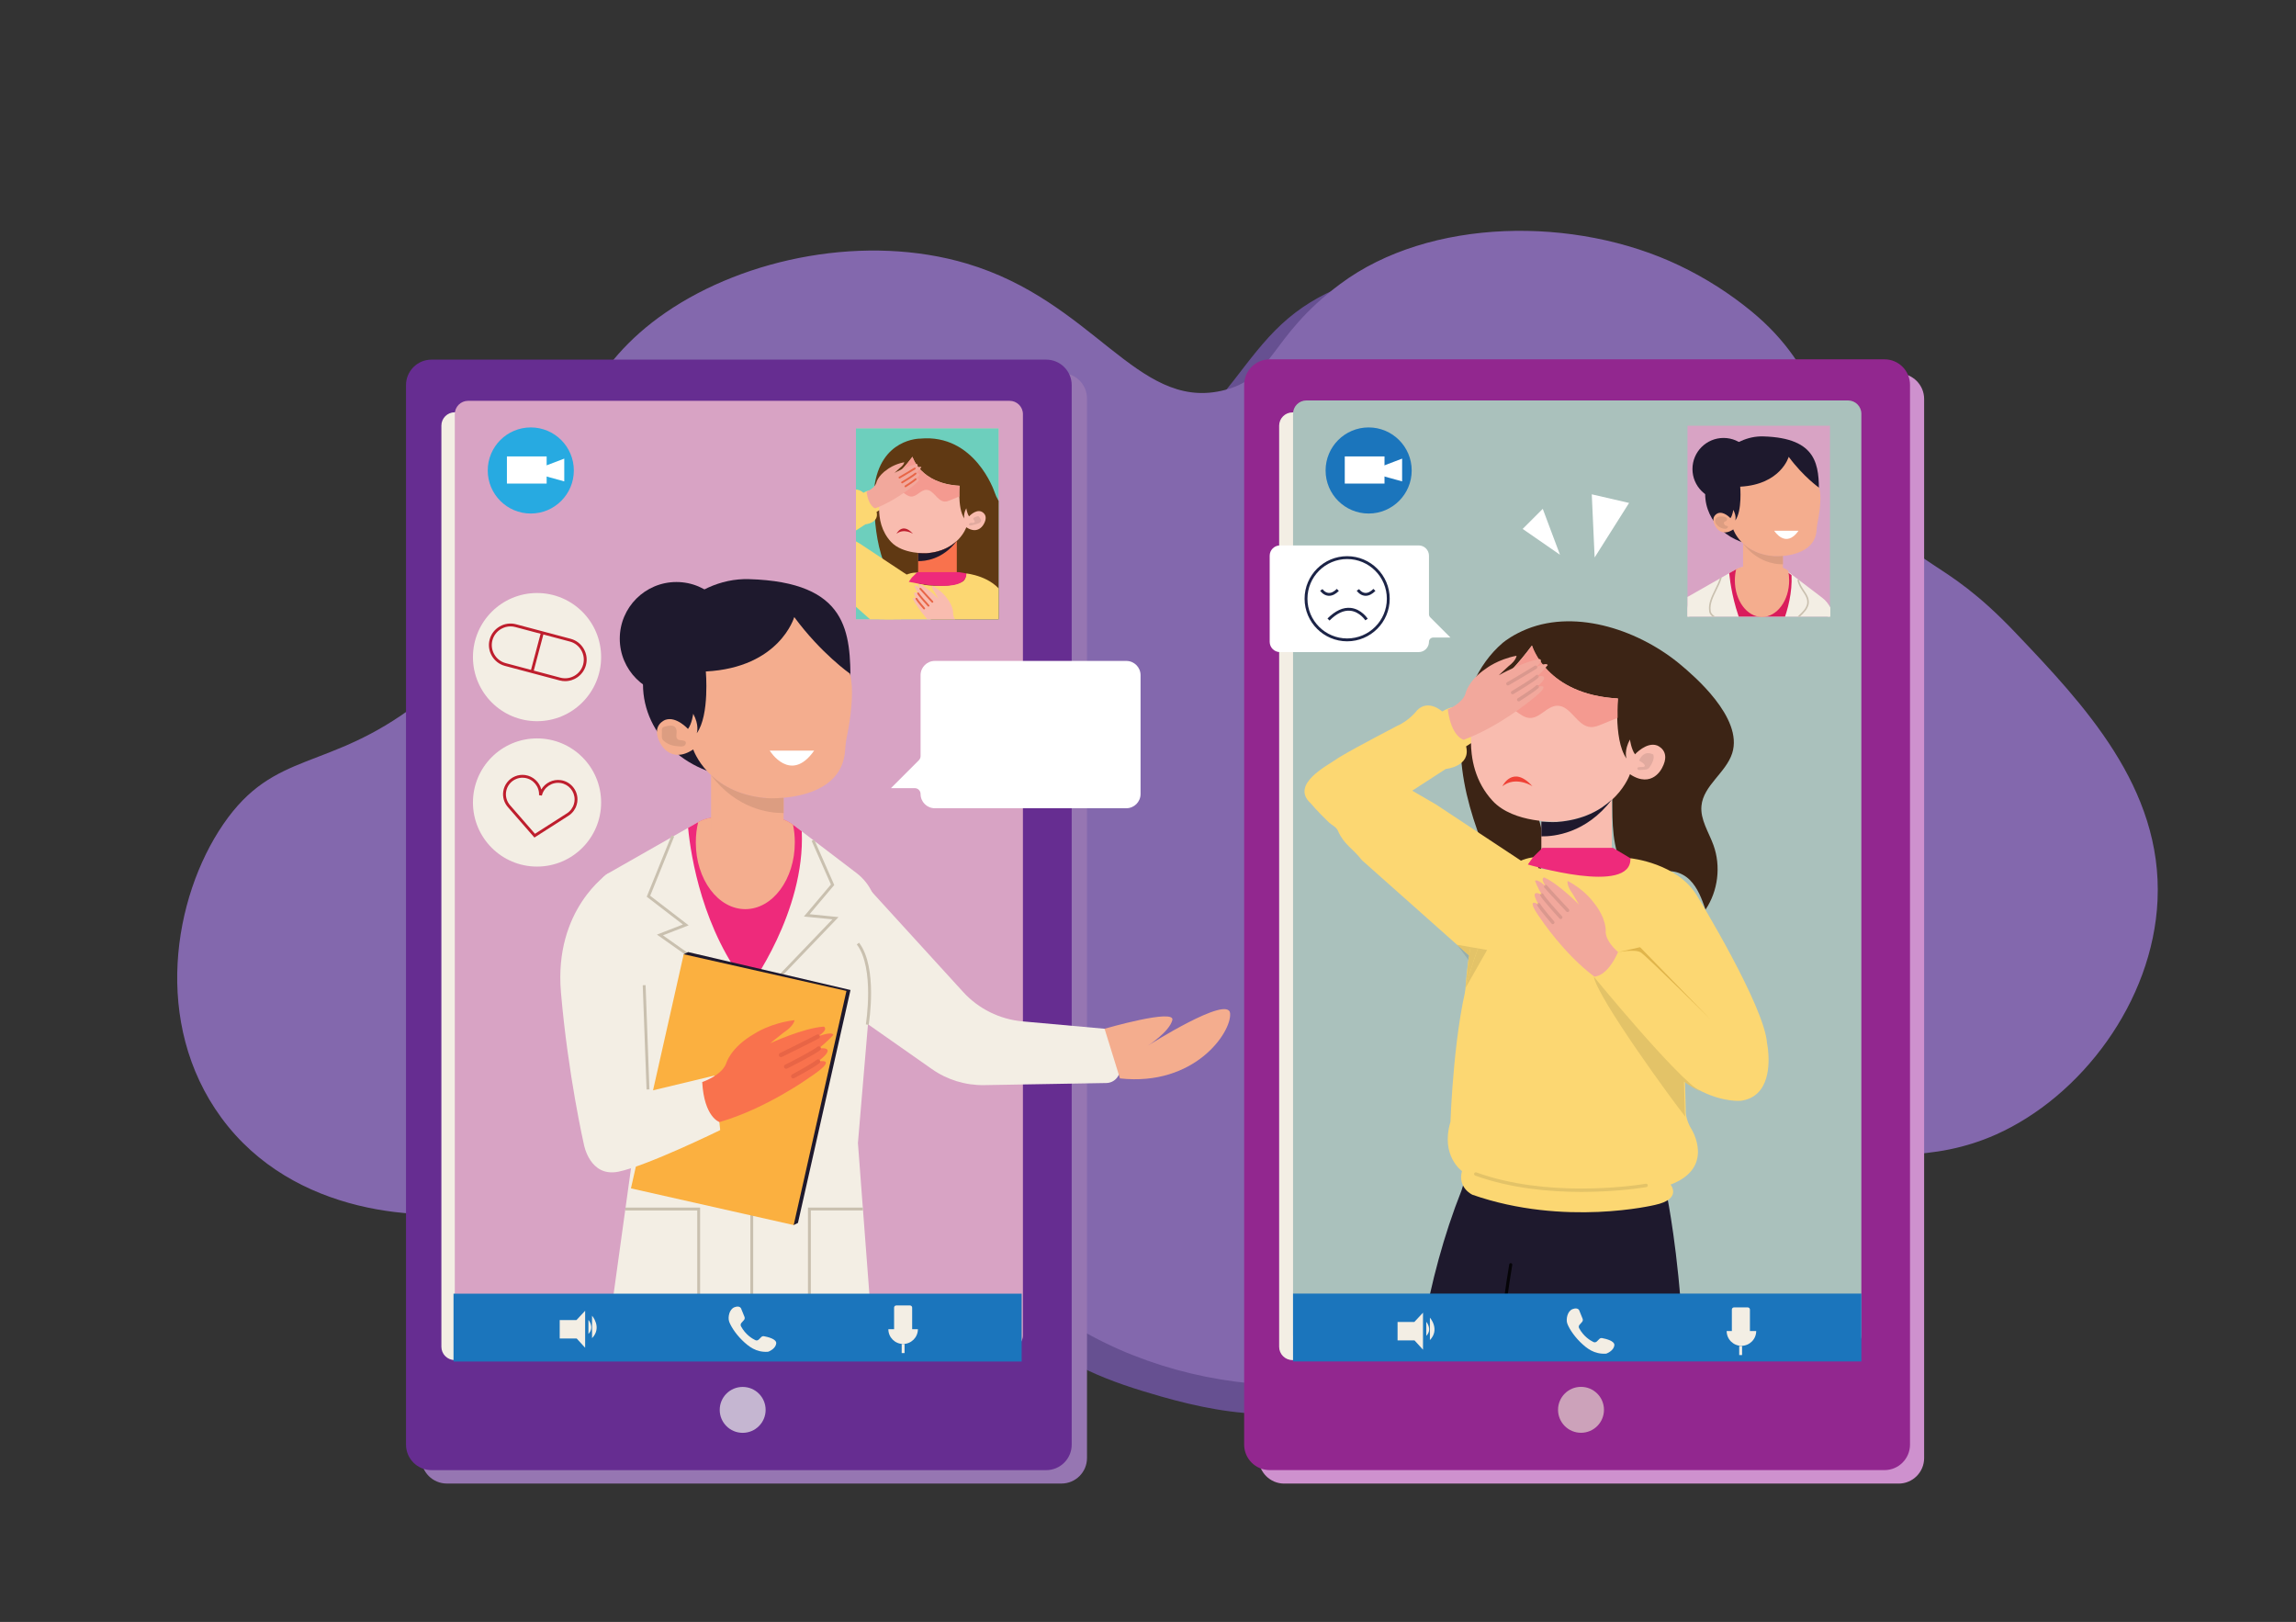 <?xml version="1.0" encoding="UTF-8" standalone="no"?>
<svg
   xmlns:dc="http://purl.org/dc/elements/1.1/"
   xmlns:cc="http://creativecommons.org/ns#"
   xmlns:rdf="http://www.w3.org/1999/02/22-rdf-syntax-ns#"
   xmlns:svg="http://www.w3.org/2000/svg"
   xmlns="http://www.w3.org/2000/svg"
   viewBox="0 0 3178.667 2245.333"
   height="2245.333"
   width="3178.667"
   xml:space="preserve"
   id="svg2"
   version="1.1"><rect x="0" y="0" width="3178.667" height="2245.333" fill="#333333" stroke="none"/><defs
     id="defs6"><clipPath
       id="clipPath146"
       clipPathUnits="userSpaceOnUse"><path
         id="path144"
         d="M 17526.2,10441 H 19008 v 1983.05 h -1481.8 z" /></clipPath><clipPath
       id="clipPath308"
       clipPathUnits="userSpaceOnUse"><path
         id="path306"
         d="m 8125.49,8401.02 c -139.8,0 -474.32,41.93 -740.64,393.05 118.32,-110.71 303.93,-218.89 587.95,-239.51 0,0 15.73,-0.92 42.75,-0.92 29.47,0 72.36,1.09 122.95,5.62 v -158.12 c -4.12,-0.08 -8.47,-0.12 -13.01,-0.12" /></clipPath><clipPath
       id="clipPath348"
       clipPathUnits="userSpaceOnUse"><path
         id="path346"
         d="m 8889.81,10412.7 h 1481.89 v 1983.05 H 8889.81 Z" /></clipPath></defs><g
     transform="matrix(1.333,0,0,-1.333,0,2245.333)"
     id="g10"><g
       transform="scale(0.1)"
       id="g12"><g
         transform="scale(1.276)"
         id="g14"><path
           id="path16"
           style="fill:#665091;fill-opacity:1;fill-rule:nonzero;stroke:none"
           d="m 15695.7,4294.05 c -228.2,-524.29 -569.9,-1101.3 -1136.2,-1180.04 -430.1,-60.01 -832.2,194.77 -1211.4,406.22 -379.1,211.77 -849.8,389.85 -1232.9,185.45 -593.2,-316.13 -491.1,-1248.13 -971.1,-1718.75 -425,-417.12 -1121.2,-315.58 -1693.87,-151.92 -401.68,114.7 -819.03,258.86 -1095.67,572.09 -314.01,355.61 -404.42,884.99 -771.17,1186.07 -456.39,374.89 -1147.83,239.11 -1667.54,-41.75 -341.66,-184.9 -661.54,-425.73 -1038.17,-521.24 -654.44,-165.62 -1381.08,175.81 -1740.47,747.19 -359.15,571.37 -369.79,1323.8 -102.83,1943.83 188.68,437.91 503.25,811.23 882.15,1103.75 157.27,121.58 325.7,229.22 500.72,321.66 227.43,120.05 470.82,219.59 660.53,393.08 189.45,173.49 316.33,447.77 229.72,689.91 -23.56,66.36 -61.81,126.63 -97.02,188.18 0,0 -89.66,118.79 -102.82,276.07 0,0 -13.43,55.72 -13.43,148.92 0,299.37 137.78,986.24 1297.26,1461.93 283.91,182.3 632.93,329.5 1052.1,379.3 0,0 1001.93,284 1408.47,-512.8 87.35,-103.6 140.55,-234.04 214.98,-348.52 84.61,-130.18 221.4,-249.98 375.59,-232.25 78.03,8.86 147.68,51.92 209.73,99.79 309.23,237.56 491.84,605.08 777.54,870.78 580,539.4 1530.3,555.1 2210.3,148.9 680.1,-406.3 1101.7,-1160 1249.4,-1938.29 36.8,-192.5 61.5,-396.12 175.3,-555.94 160.3,-225.67 451.3,-304.94 708.1,-408.28 381,-153.23 734,-400.16 980.4,-724.61 88.2,-115.74 162.6,-241.36 220.1,-376.1 326.5,-766.66 54.7,-1648.52 -277.8,-2412.63" /></g><g
         transform="scale(1.378)"
         id="g18"><path
           id="path20"
           style="fill:#8368ad;fill-opacity:1;fill-rule:nonzero;stroke:none"
           d="m 15191.4,7454.21 c 510.3,-536.43 1108.6,-1165.23 1069.8,-2015.16 -35,-766.7 -577.8,-1481.22 -1219.1,-1766.39 -457.8,-203.54 -913.1,-164.86 -1564.8,-109.57 -923.9,78.52 -1060.2,304.55 -1426,171.76 -666,-241.63 -444.8,-1073.85 -1123.1,-1591.87 -816.9,-623.75 -2413.68,-391.55 -3226.38,389.22 -492.98,473.47 -401.92,776.2 -892.01,1098.52 -527.86,347.14 -1327.58,221.39 -1928.68,-38.75 -395.16,-171.25 -765.14,-394.3 -1200.74,-482.75 -479.3,-97.31 -1468,-52.68 -2013.03,692.02 -518.76,708.79 -362.95,1657.46 15.04,2210.01 387.68,566.72 787.22,392.46 1465.45,910.52 1240.83,947.81 732.52,2164.32 1868.27,2945.65 608.51,418.58 1517.13,594.08 2270.21,369.88 955.28,-284.43 1280.5,-1099.07 1916.44,-959.7 405.26,88.83 349.67,397.07 899.33,806.5 670.8,499.6 1769.9,514.2 2556.4,137.9 199.3,-95.3 379.3,-211.3 540,-343.06 538.5,-441.8 526.8,-895.87 905,-1452.14 354.1,-520.83 516.2,-371.62 1087.9,-972.59" /></g><g
         transform="scale(1.226)"
         id="g22"><path
           id="path24"
           style="fill:#ce91ce;fill-opacity:1;fill-rule:nonzero;stroke:none"
           d="m 16083.9,1171.99 h -5205 c -119.4,0 -216.1,96.7 -216.1,216.07 v 8971.34 c 0,119.3 96.7,216 216.1,216 h 5205 c 119.4,0 216.1,-96.7 216.1,-216 V 1388.06 c 0,-119.37 -96.7,-216.07 -216.1,-216.07" /></g><g
         transform="scale(1.217)"
         id="g26"><path
           id="path28"
           style="fill:#92278f;fill-opacity:1;fill-rule:nonzero;stroke:none"
           d="m 16082.2,1295.71 h -5246.8 c -120.3,0 -217.8,97.47 -217.8,217.8 v 9043.19 c 0,120.3 97.5,217.8 217.8,217.8 h 5246.8 c 120.2,0 217.8,-97.5 217.8,-217.8 V 1513.51 c 0,-120.33 -97.6,-217.8 -217.8,-217.8" /></g><g
         transform="scale(1.177)"
         id="g30"><path
           id="path32"
           style="fill:#f3eee4;fill-opacity:1;fill-rule:nonzero;stroke:none"
           d="m 16182.6,2310.43 h -4778 c -64.9,0 -117.4,52.5 -117.4,117.41 v 8127.06 c 0,64.8 52.5,117.4 117.4,117.4 h 4778 c 64.8,0 117.4,-52.6 117.4,-117.4 V 2427.84 c 0,-64.91 -52.6,-117.41 -117.4,-117.41" /></g><g
         transform="scale(1.186)"
         id="g34"><path
           id="path36"
           style="fill:#aac1bc;fill-opacity:1;fill-rule:nonzero;stroke:none"
           d="m 16183.4,2394.34 h -4743.6 c -64.3,0 -116.6,52.12 -116.6,116.56 v 8068.6 c 0,64.3 52.3,116.5 116.6,116.5 h 4743.6 c 64.4,0 116.6,-52.2 116.6,-116.5 V 2510.9 c 0,-64.44 -52.2,-116.56 -116.6,-116.56" /></g><g
         transform="scale(1.072)"
         id="g38"><path
           id="path40"
           style="fill:#1e192d;fill-opacity:1;fill-rule:nonzero;stroke:none"
           d="m 16300,2833.03 c -38.9,747.66 -147.9,1288.01 -147.9,1288.01 l -1894.6,376.62 -97.6,-316.73 c -173.4,-436.98 -293.6,-893.74 -374.8,-1347.9 H 16300" /></g><g
         transform="scale(1.111)"
         id="g42"><path
           id="path44"
           style="fill:#3c2415;fill-opacity:1;fill-rule:nonzero;stroke:none"
           d="m 16193,8120.52 c -58.6,-183.14 -269.2,-300.45 -287.4,-491.89 -12.2,-128.84 68.3,-245.55 112.2,-367.28 71.3,-197.54 43,-428.33 -74.1,-602.7 -35.1,100.09 -72.5,203.9 -148,278.38 -75.6,74.46 -201.2,109.6 -289.4,50.81 -0.6,-90.3 -1.2,-180.59 -1.8,-270.9 -45.2,81.69 -168.2,88.33 -246.8,37.98 -78.6,-50.35 -123.4,-138.31 -164.5,-222.12 -54,137.45 227.1,234.3 180.8,374.57 -8.7,26.04 -27.8,46.85 -45.1,68.19 -285.9,354.34 -49.5,910.09 -245.9,1320.79 -105.4,220.21 -345.4,374.49 -589.1,359.8 -243.6,-14.7 -470.1,-209.52 -503.3,-451.37 -5.6,-40.82 -5.6,-84.47 14,-120.69 23.4,-43.09 69.6,-67.56 111.3,-93.26 333.2,-205.31 494.5,-652.15 369.5,-1022.93 -112.5,53.56 -225,107.11 -337.4,160.67 -48.6,23.17 -98.3,46.98 -136.8,84.67 -50.5,49.43 -77.1,117.8 -100.5,184.49 -104,296.29 -175.1,609.78 -151.7,922.92 23.4,313.15 150,627.32 388.6,831.46 21.1,18.03 103.7,80.11 226.6,129.34 473,189.67 1066.6,-18.74 1447,-342.52 98.4,-83.84 578.8,-484.55 471.8,-818.41" /></g><path
         id="path46"
         style="fill:#fcd772;fill-opacity:1;fill-rule:nonzero;stroke:none"
         d="m 13613.3,8501.06 c 0,0 66.1,-80.5 188.4,-197.55 28.1,-27.42 75.2,-45.36 93.9,-87.19 64.7,-146.94 149.4,-176.81 249.6,-305.83 l 1163.2,-1034.2 0.3,0.35 c 21.1,14.77 690.8,492.85 818.7,835.94 -275.2,42.53 -265.4,150.46 -265.4,150.46 h -0.3 l -950.2,628.18 -244,141.67 347.7,225.33 c 0,0 264,24.6 211.6,234.82 l 104.4,67.49 c 0,0 45,36.21 -37.6,185.26 0,0 -67.5,151.86 -182.1,153.97 0,0 -36.9,10.89 -133.2,-44.29 0,0 -141.7,131.46 -259.8,13 0,0 -78.7,-106.86 -209.1,-163.11 0,0 -406.4,-211.61 -570.9,-308.64 -26,-15.11 -46.1,-27.42 -57.3,-35.86 -85.5,-62.21 -488,-260.48 -267.9,-459.8" /><path
         id="path48"
         style="fill:#fcd772;fill-opacity:1;fill-rule:nonzero;stroke:none"
         d="m 16013.4,7941.15 c 0,0 -690,128.19 -792.9,-1357.45 -82.3,-1190.6 792.9,1357.45 792.9,1357.45" /><g
         transform="scale(1.062)"
         id="g50"><path
           id="path52"
           style="fill:#1e192d;fill-opacity:1;fill-rule:nonzero;stroke:none"
           d="m 16300,4201.32 v -284.04 c 0,0 -721.9,-270.3 -1883.3,33.14 v 206.84 l 1883.3,44.06" /></g><g
         transform="scale(1.065)"
         id="g54"><path
           id="path56"
           style="fill:#f9bcaf;fill-opacity:1;fill-rule:nonzero;stroke:none"
           d="m 14352.2,8462.88 c 12.2,-102.68 42,-210.29 99.3,-312.64 27.7,-49.18 61.8,-97.05 103.7,-142.61 206.7,-224.48 634.5,-203.35 634.5,-203.35 565.5,41.27 705.4,462.17 705.4,462.17 219,-144.58 313.7,62.07 313.7,62.07 91.2,169.02 -49.5,218.54 -49.5,218.54 -103,36.97 -214.6,-86.49 -214.6,-86.49 -37,49.52 -49.6,144.26 -49.6,144.26 -58,-108.61 -35.9,-177.28 -33.2,-185.2 -68.4,94.09 -87.5,264.11 -90.8,396.81 -2.6,106.64 4.6,188.84 4.6,188.84 -701.5,36.96 -837.9,515.65 -837.9,515.65 -255.5,-346.63 -528.1,-536.45 -528.1,-536.45 0,0 -16.9,-44.9 -33.4,-117.85 -22.1,-97.07 -43.6,-244.63 -24.1,-403.75" /></g><g
         transform="scale(1.031)"
         id="g58"><path
           id="path60"
           style="fill:#f49a90;fill-opacity:1;fill-rule:nonzero;stroke:none"
           d="m 14854.1,9158.88 c 61.3,-18.08 125.9,-15.34 182.4,18.07 28.8,17.06 54.3,40.94 86.7,49.13 103.7,26.26 180.8,-117 287.6,-120.42 102.7,-3.4 173.2,121.1 275.6,123.15 137.8,2.72 200.2,-207.39 337.6,-214.9 37.9,-2.05 74.5,12.62 109.5,26.95 53.9,22.17 107.8,44 161.7,66.17 -2.7,110.18 4.8,195.11 4.8,195.11 -724.8,38.2 -865.7,532.79 -865.7,532.79 -264,-358.15 -545.7,-554.28 -545.7,-554.28 0,0 -17.5,-46.39 -34.5,-121.77" /></g><g
         transform="scale(1.027)"
         id="g62"><path
           id="path64"
           style="fill:#f9bcaf;fill-opacity:1;fill-rule:nonzero;stroke:none"
           d="m 15587.3,8093.55 v -363.72 c 313.4,-171.1 712.7,0 712.7,0 v 585.79 c -111.8,-104.7 -287.4,-207.01 -556,-226.51 0,0 -65,-3.76 -156.7,4.44" /></g><g
         transform="scale(1.027)"
         id="g66"><path
           id="path68"
           style="fill:#1e192d;fill-opacity:1;fill-rule:nonzero;stroke:none"
           d="m 15587.3,8093.55 v -149.52 c 123.8,-2.39 452.7,28.74 712.7,371.59 -111.8,-104.7 -287.4,-207.01 -556,-226.51 0,0 -65,-3.76 -156.7,4.44" /></g><g
         transform="scale(1.128)"
         id="g70"><path
           id="path72"
           style="fill:#fcd772;fill-opacity:1;fill-rule:nonzero;stroke:none"
           d="m 13460.9,4151.07 c -42.2,-155.82 96.6,-218.17 96.6,-218.17 849.6,-296.21 1680.4,-93.56 1680.4,-93.56 254.1,54.54 143.4,187.04 143.4,187.04 413.1,155.91 194.8,506.67 194.8,506.67 -29,47 -42.7,89.13 -49.3,120.61 -7.4,36.45 -5.2,58.62 -5.2,58.62 l -7.8,265 c 55.4,-39.91 108.8,-71.13 159.3,-95.43 204.5,-98.8 355.1,-83.81 355.1,-83.81 271.8,37.07 264.7,348.18 250,475.72 -4,33.34 -8.4,54.27 -8.4,54.27 -23.4,342.87 -639.1,1348.33 -639.1,1348.33 -89.8,155.88 -244.4,244.73 -376.9,294.29 -132.5,49.58 -242.6,60.49 -242.6,60.49 -16.2,-105.37 -108.1,-57.69 -108.1,-57.69 -103.9,-62.35 -174.8,-52.08 -174.8,-52.08 -175.2,-9.98 -381.3,-10.78 -472.3,3.26 -244.1,37.71 -188.5,48.84 -188.5,48.84 h -0.3 c -215.4,-114.73 -413.1,-643.78 -490.4,-874.8 l -0.3,-0.31 c -22.2,-66.42 -34.6,-107.84 -34.6,-107.84 -155.9,-459.84 -187.1,-1387.32 -187.1,-1387.32 -93.5,-311.83 106.1,-452.13 106.1,-452.13" /></g><g
         transform="scale(1.074)"
         id="g74"><path
           id="path76"
           style="fill:#99afab;fill-opacity:1;fill-rule:nonzero;stroke:none"
           d="m 16300,4885.49 v 0 c -4.9,24.2 -5.9,42.36 -5.9,52.41 0,-10.05 1,-28.21 5.9,-52.41 m -5.5,61.54 -8.2,278.09 v 0 l 8.2,-278.09 v 0" /></g><g
         transform="scale(1.084)"
         id="g78"><path
           id="path80"
           style="fill:#e3c368;fill-opacity:1;fill-rule:nonzero;stroke:none"
           d="m 16147.9,4839.9 c -111.9,136.6 -843.3,1139.28 -877,1341.64 v 0 c 0,0 805.1,-983.4 1029.1,-1104.32 -52.5,25.27 -108,57.74 -165.7,99.24 v -0.09 0 l 8.2,-275.51 c -0.1,-0.27 -0.4,-3.41 -0.4,-9.04 0,-9.95 0.9,-27.94 5.8,-51.92" /></g><g
         transform="scale(1.05)"
         id="g82"><path
           id="path84"
           style="fill:#e3c368;fill-opacity:1;fill-rule:nonzero;stroke:none"
           d="m 15642.5,4253.23 c -314.4,0 -699.9,34.39 -1050.9,161.57 -8.7,3.14 -13.3,12.76 -10.1,21.43 2.5,6.77 8.8,11.05 15.7,11.05 1.9,0 3.8,-0.38 5.7,-1.04 347.1,-125.66 728.2,-159.66 1039.4,-159.66 363.7,0 631.7,46.48 636.7,47.44 1,0.19 1.9,0.28 3,0.28 7.9,0 15,-5.71 16.4,-13.81 1.6,-9.15 -4.4,-17.82 -13.5,-19.43 -5,-0.86 -275.1,-47.83 -642.4,-47.83" /></g><path
         id="path86"
         style="fill:#ffffff;fill-opacity:1;fill-rule:nonzero;stroke:none"
         d="m 15746.4,9731.01 c 0,-22.97 16.1,-41.58 36,-41.58 19.9,0 36.1,18.61 36.1,41.58 0,22.97 -36.1,83.29 -36.1,83.29 0,0 -36,-60.32 -36,-83.29" /><path
         id="path88"
         style="fill:#000000;fill-opacity:1;fill-rule:nonzero;stroke:none"
         d="m 15635,9692.37 c -11.9,-19.42 -25,-39.73 -39,-56.95 -14.2,-17.45 -29.2,-33.01 -45.5,-46.32 -16.4,-13.12 -33.2,-25.16 -52,-34.15 -19.3,-8.9 -36.7,-16.3 -53.2,-49.2 l -1.2,-2.38 c -5.7,-11.43 -1.6,-25.23 9,-31.9 32.1,-20.05 63,-12.61 87.9,3.07 26.2,13.5 49.7,32.61 69.1,54.59 19.7,21.84 35.1,47.05 45,73.74 10.3,26.81 15.8,53.83 14.5,83.6 -0.4,9.85 -8.8,17.48 -18.6,17.04 -6.1,-0.27 -11.4,-3.6 -14.4,-8.44 l -1.6,-2.7" /><g
         transform="scale(1.031)"
         id="g90"><path
           id="path92"
           style="fill:#f2a89c;fill-opacity:1;fill-rule:nonzero;stroke:none"
           d="m 16300,6748.11 c 0,0 -120.8,98.04 -125,200.33 0,0 17,132.14 -127.9,306.88 0,0 -85.2,120.11 -255.8,209.24 0,0 -12.7,-42.99 47,-123.98 l 68.2,-115.07 c 0,0 -202,206.85 -350.4,273.9 0,0 -46.1,-5.39 17.9,-90.63 0,0 -89.5,81.74 -110.8,55.78 0,0 24.3,-64.31 69.7,-141.04 0,0 -142.2,81 -31.4,-98.01 0,0 -154.3,96.91 20.9,-145.48 0,0 230.6,-349.03 537.5,-579.12 0,0 126.4,-8.54 240.1,247.2" /></g><path
         id="path94"
         style="fill:#e3c368;fill-opacity:1;fill-rule:nonzero;stroke:none"
         d="m 16055.7,7637.95 c 0,0 -5.1,4.7 -13.3,11.53 0.6,0.63 1.2,1.22 1.8,1.78 0.4,0.36 0.9,0.7 1.3,1.02 3.1,-4.52 6.5,-9.29 10.2,-14.33" /><g
         transform="scale(1)"
         id="g96"><path
           id="path98"
           style="fill:#da988e;fill-opacity:1;fill-rule:nonzero;stroke:none"
           d="m 16280.6,7372.27 c -4.7,0 -9.4,1.9 -12.9,5.55 -1.7,1.81 -170.8,182.16 -227.5,247.59 -5.8,6.72 -5.6,16.53 0,23.04 8.2,-6.83 13.3,-11.53 13.3,-11.53 -3.7,5.04 -7.1,9.81 -10.2,14.33 3,2.16 6.6,3.23 10.1,3.23 5,0 9.9,-2.04 13.4,-6.02 56.3,-64.92 224.9,-244.77 226.6,-246.59 6.6,-7.09 6.3,-18.21 -0.8,-24.85 -3.4,-3.18 -7.7,-4.75 -12,-4.75" /></g><path
         id="path100"
         style="fill:#e3c368;fill-opacity:1;fill-rule:nonzero;stroke:none"
         d="m 16013.4,7550.06 c 0,0 -6.5,3.71 -15.8,7.84 1.5,2.99 3.9,5.59 6.9,7.4 2.9,-5.02 5.8,-10.1 8.9,-15.24" /><path
         id="path102"
         style="fill:#da988e;fill-opacity:1;fill-rule:nonzero;stroke:none"
         d="m 16209.5,7299.6 c -4.7,0 -9.5,1.95 -12.9,5.69 -7,7.56 -170.5,185.77 -198.6,236.22 -2.9,5.28 -2.8,11.38 -0.4,16.39 9.3,-4.13 15.8,-7.84 15.8,-7.84 -3.1,5.14 -6,10.22 -8.9,15.24 0.1,0.05 0.2,0.09 0.3,0.14 2.7,1.5 5.7,2.21 8.6,2.21 6.1,0 12.1,-3.25 15.4,-9.04 21.6,-38.9 147.1,-178.89 193.7,-229.53 6.6,-7.14 6.1,-18.27 -1,-24.82 -3.5,-3.12 -7.7,-4.66 -12,-4.66" /><path
         id="path104"
         style="fill:#e3c368;fill-opacity:1;fill-rule:nonzero;stroke:none"
         d="m 15981,7449.01 c 0,0 -6.5,4.08 -15.4,8.54 1.5,2.61 3.6,4.88 6.4,6.51 2.8,-4.8 5.8,-9.83 9,-15.05" /><path
         id="path106"
         style="fill:#da988e;fill-opacity:1;fill-rule:nonzero;stroke:none"
         d="m 16127.5,7246.87 c -4.9,0 -9.8,2.03 -13.3,6.06 -4.9,5.65 -121.5,139.73 -148.5,187.43 -3.1,5.5 -2.9,12.01 -0.1,17.19 8.9,-4.46 15.4,-8.54 15.4,-8.54 -3.2,5.22 -6.2,10.25 -9,15.05 0.1,0.08 0.2,0.15 0.3,0.22 2.8,1.58 5.8,2.33 8.8,2.33 6.1,0 12,-3.24 15.2,-8.98 25.2,-44.58 143.2,-180.24 144.5,-181.64 6.3,-7.32 5.6,-18.4 -1.7,-24.78 -3.4,-2.89 -7.5,-4.34 -11.6,-4.34" /><path
         id="path108"
         style="fill:#f2a89c;fill-opacity:1;fill-rule:nonzero;stroke:none"
         d="m 15036.7,9476.25 c 0,0 148.2,61.26 182.6,161.06 0,0 22.1,135.56 216.7,265.49 0,0 119.7,93.53 314.4,131.3 0,0 -0.1,-46.21 -82.9,-108.64 l -101.3,-93.58 c 0,0 260.5,144.83 426.8,167.37 0,0 44,-18.91 -44.3,-84.28 0,0 112.5,54.36 125.9,22.45 0,0 -43,-56.35 -110.5,-118.78 0,0 164.4,38.1 2.1,-106.1 0,0 181.1,50.25 -63.4,-137.57 0,0 -330.7,-276.83 -701.7,-413.75 0,0 -127.4,28.89 -164.4,315.03" /><path
         id="path110"
         style="fill:#dc8c83;fill-opacity:1;fill-rule:nonzero;stroke:none"
         d="m 15948.7,9914.97 c 5,3.73 9.6,7.32 13.8,10.75 0.4,-0.41 0.7,-0.85 1,-1.3 0.4,-0.72 0.8,-1.46 1.2,-2.22 -9.8,-4.21 -16,-7.23 -16,-7.23" /><path
         id="path112"
         style="fill:#da988e;fill-opacity:1;fill-rule:nonzero;stroke:none"
         d="m 15660.5,9725.51 c -6.1,0 -11.9,3.12 -15.2,8.72 -4.9,8.42 -2.1,19.18 6.3,24.06 2.2,1.22 215.2,125.39 287.6,171.51 2.9,1.84 6.1,2.72 9.3,2.72 5.3,0 10.6,-2.39 14,-6.8 -4.2,-3.43 -8.8,-7.02 -13.8,-10.75 0,0 6.2,3.02 16,7.23 3.5,-7.83 0.8,-17.27 -6.7,-22.06 -72.9,-46.49 -286.5,-170.97 -288.6,-172.23 -2.8,-1.63 -5.9,-2.4 -8.9,-2.4" /><path
         id="path114"
         style="fill:#dc8c83;fill-opacity:1;fill-rule:nonzero;stroke:none"
         d="m 15964.1,9818.64 c 4.4,4.04 8.7,8.06 12.8,12.04 2.5,-2.6 4,-5.76 4.5,-9.03 -10,-1.32 -17.3,-3.01 -17.3,-3.01" /><path
         id="path116"
         style="fill:#da988e;fill-opacity:1;fill-rule:nonzero;stroke:none"
         d="m 15709.6,9633.94 c -6,0 -11.8,3.07 -15.1,8.59 -5,8.32 -2.3,19.13 6.1,24.11 59.1,35.21 219.4,133.49 251.2,164.59 3.5,3.36 8,5.05 12.4,5.05 4.6,0 9.1,-1.76 12.5,-5.32 0.1,-0.09 0.1,-0.18 0.2,-0.28 -4.1,-3.98 -8.4,-8 -12.8,-12.04 0,0 7.3,1.69 17.3,3.01 1,-5.51 -0.7,-11.37 -5,-15.56 -41.2,-40.38 -249,-164.42 -257.8,-169.66 -2.8,-1.67 -5.9,-2.49 -9,-2.49" /><path
         id="path118"
         style="fill:#dc8c83;fill-opacity:1;fill-rule:nonzero;stroke:none"
         d="m 15966.2,9712.54 c 4.6,4.1 9,8.04 13.1,11.84 2.1,-2.36 3.5,-5.14 4.1,-8.06 -9.8,-1.72 -17.2,-3.78 -17.2,-3.78" /><path
         id="path120"
         style="fill:#da988e;fill-opacity:1;fill-rule:nonzero;stroke:none"
         d="m 15773.1,9559.97 c -5.8,0 -11.5,2.89 -14.8,8.19 -5.3,8.22 -2.8,19.07 5.4,24.23 1.5,0.99 153.5,97.31 190.4,132.81 3.4,3.28 7.7,4.91 12.1,4.91 4.6,0 9.3,-1.8 12.7,-5.37 0.1,-0.12 0.3,-0.24 0.4,-0.36 -4.1,-3.8 -8.5,-7.74 -13.1,-11.84 0,0 7.4,2.06 17.2,3.78 1.3,-5.77 -0.4,-12.05 -4.9,-16.45 -39.5,-37.98 -189.7,-133.13 -196,-137.15 -2.9,-1.85 -6.2,-2.75 -9.4,-2.75" /><path
         id="path122"
         style="fill:#ef4136;fill-opacity:1;fill-rule:nonzero;stroke:none"
         d="m 15916.3,8678.79 c 0,0 -173.1,111.59 -312.6,0 0,0 106.7,227.65 312.6,0" /><path
         id="path124"
         style="fill:#050407;fill-opacity:1;fill-rule:nonzero;stroke:none"
         d="m 15614.1,3036.7 c 23.5,218.4 53.8,442.1 92.1,670.7 1.4,8.7 -4.5,16.9 -13.1,18.3 -9.2,1.9 -16.9,-4.4 -18.4,-13 -38.6,-230.5 -69,-456 -92.7,-676 h 32.1" /><g
         transform="scale(1.186)"
         id="g126"><path
           id="path128"
           style="fill:#1b75bc;fill-opacity:1;fill-rule:nonzero;stroke:none"
           d="m 11323.2,2875.26 v -594.2 H 16300 v 594.2 h -4976.8" /></g><g
         transform="scale(1.022)"
         id="g130"><path
           id="path132"
           style="fill:#cca2ba;fill-opacity:1;fill-rule:nonzero;stroke:none"
           d="m 16300,2155.54 c 0,-128.9 -104.4,-233.34 -233.3,-233.34 -128.9,0 -233.4,104.44 -233.4,233.34 0,128.9 104.5,233.34 233.4,233.34 128.9,0 233.3,-104.44 233.3,-233.34" /></g><path
         id="path134"
         style="fill:#1b75bc;fill-opacity:1;fill-rule:nonzero;stroke:none"
         d="m 14661.6,11958.1 c 0,-246.8 -200.2,-447 -447,-447 -246.9,0 -447.1,200.2 -447.1,447 0,246.9 200.2,447.1 447.1,447.1 246.8,0 447,-200.2 447,-447.1" /><path
         id="path136"
         style="fill:#ffffff;fill-opacity:1;fill-rule:nonzero;stroke:none"
         d="m 13966.6,12104.2 v -282.1 h 412.7 v 282.1 h -412.7" /><path
         id="path138"
         style="fill:#ffffff;fill-opacity:1;fill-rule:nonzero;stroke:none"
         d="m 14562.2,12081.3 -221,-83.9 v -91.5 l 221,-61 v 236.4" /><g
         id="g140"><g
           clip-path="url(#clipPath146)"
           id="g142"><g
             transform="scale(1.166)"
             id="g148"><path
               id="path150"
               style="fill:#d8a3c4;fill-opacity:1;fill-rule:nonzero;stroke:none"
               d="M 16300,8953.52 H 15029.3 V 10654.1 H 16300 V 8953.52" /></g><g
             transform="scale(1.166)"
             id="g152"><path
               id="path154"
               style="fill:#f3eee4;fill-opacity:1;fill-rule:nonzero;stroke:none"
               d="m 16230.1,9122.82 -267.5,203.64 -42.7,32.52 c -30.7,23.41 -68.2,36.01 -106.9,36.01 h -268.2 c -28.7,0 -56.8,-6.99 -82.2,-20.17 l -6,-3.23 -49.2,-28.03 -389.8,-221.86 c -27.7,-14.54 -45.7,-41.97 -49,-72.38 v -20.16 l 18.6,-131.71 h 1342.3 c 7.8,87.18 -29.8,172.39 -99.4,225.37" /></g><g
             transform="scale(1.153)"
             id="g156"><path
               id="path158"
               style="fill:#c9c0af;fill-opacity:1;fill-rule:nonzero;stroke:none"
               d="m 16187,9029.58 -10.1,9.85 c 10.4,10.87 20.7,20.74 30.5,30.17 33.5,32.21 59.9,57.64 70.4,99.56 7.3,44.02 -14,75.86 -38.7,112.71 -20.3,30.34 -41.2,61.7 -48.8,104 l 14,2.52 c 7,-39.39 27.2,-69.52 46.6,-98.65 25.3,-37.72 49.1,-73.36 40.8,-123.45 -11.6,-46.43 -40.8,-74.45 -74.5,-106.9 -9.7,-9.31 -19.9,-19.06 -30.2,-29.81" /></g><g
             transform="scale(1.097)"
             id="g160"><path
               id="path162"
               style="fill:#c9c0af;fill-opacity:1;fill-rule:nonzero;stroke:none"
               d="m 16266.5,9487.46 c -53.4,20.59 -85.4,52.81 -85.4,86.12 -9.7,67.57 24.1,136.07 56.8,202.31 18.3,36.97 37.1,75.21 47.8,112.47 l 14.3,-4.09 c -11,-38.55 -30.3,-77.41 -48.8,-114.98 -31.7,-64.2 -64.4,-130.6 -55.3,-194.65 0.1,-27.57 29.2,-55.26 75.9,-73.3 l -5.3,-13.88" /></g><g
             transform="scale(1.142)"
             id="g164"><path
               id="path166"
               style="fill:#da1c5c;fill-opacity:1;fill-rule:nonzero;stroke:none"
               d="m 16212.4,9081.64 c 49.4,128.3 87.6,281.04 80.7,437.88 l -43.6,33.2 c -31.3,23.85 -69.7,36.76 -109.2,36.76 h -273.8 c -29.2,0 -58,-7.09 -83.8,-20.66 l -6.1,-3.23 -50.3,-28.61 c 8.7,-88.56 34.3,-265.12 108.6,-455.34 h 377.5" /></g><g
             transform="scale(1.14)"
             id="g168"><path
               id="path170"
               style="fill:#f4ad8e;fill-opacity:1;fill-rule:nonzero;stroke:none"
               d="m 16300,9488.57 c 0,-184.17 -110.7,-333.47 -247.4,-333.47 -136.7,0 -247.4,149.3 -247.4,333.47 0,35.41 4.2,69.55 11.8,101.53 l 6.1,3.24 c 25.9,13.6 54.8,20.71 84,20.71 h 274.6 c 39.6,0 78,-12.94 109.4,-36.85 5.9,-28.25 8.9,-57.95 8.9,-88.63" /></g><g
             transform="scale(1.118)"
             id="g172"><path
               id="path174"
               style="fill:#1e192d;fill-opacity:1;fill-rule:nonzero;stroke:none"
               d="m 16300,10709.5 c 0,-159.5 -129.2,-288.8 -288.7,-288.8 -159.4,0 -288.8,129.3 -288.8,288.8 0,159.4 129.4,288.7 288.8,288.7 159.5,0 288.7,-129.3 288.7,-288.7" /></g><g
             transform="scale(1.159)"
             id="g176"><path
               id="path178"
               style="fill:#1e192d;fill-opacity:1;fill-rule:nonzero;stroke:none"
               d="m 16300,10106.5 c 0,-254.05 -228.3,-460.02 -509.9,-460.02 -281.6,0 -509.9,205.97 -509.9,460.02 0,254.1 239,524.6 520.4,516.5 490.1,-14.1 499.4,-262.4 499.4,-516.5" /></g><g
             transform="scale(1.16)"
             id="g180"><path
               id="path182"
               style="fill:#f4ad8e;fill-opacity:1;fill-rule:nonzero;stroke:none"
               d="m 16297.7,10024.4 c -2.4,-48.61 -9.3,-97.54 -16,-136.72 -3,-17.45 -6.1,-32.85 -8.7,-45.52 -4.6,-22.24 -6.8,-44.83 -8.4,-67.42 -1.9,-25.49 -7.2,-48.07 -15,-68.44 -71.9,-182.57 -365.2,-164.95 -365.2,-164.95 -293.1,21.39 -365.7,239.56 -365.7,239.56 -113.4,-74.96 -162.5,32.16 -162.5,32.16 -47.2,87.6 25.7,113.28 25.7,113.28 53.4,19.16 111.2,-44.84 111.2,-44.84 19.2,25.68 25.6,74.78 25.6,74.78 30.1,-56.29 18.7,-91.88 17.4,-95.99 32.3,44.49 43.4,121.83 46.3,187.4 2.9,63.6 -1.7,116.1 -1.7,116.1 363.6,19.2 434.3,267.3 434.3,267.3 132.5,-179.6 273.8,-278 273.8,-278 9.6,-36.7 11.2,-82.5 8.9,-128.7" /></g><g
             transform="scale(1.136)"
             id="g184"><path
               id="path186"
               style="fill:#f4ad8e;fill-opacity:1;fill-rule:nonzero;stroke:none"
               d="m 16300,9745.2 v -185.72 c -160.1,-87.37 -363.9,0 -363.9,0 v 299.13 c 57,-53.47 146.7,-105.71 283.9,-115.67 0,0 33.2,-1.92 80,2.26" /></g><g
             transform="scale(1.136)"
             id="g188"><path
               id="path190"
               style="fill:#dc9d81;fill-opacity:1;fill-rule:nonzero;stroke:none"
               d="m 16293.7,9668.8 c -67.5,0 -229.1,20.26 -357.6,189.81 57,-53.47 146.7,-105.71 283.9,-115.67 0,0 7.5,-0.44 20.7,-0.44 14.1,0 34.8,0.52 59.3,2.7 v -76.34 c -2,-0.05 -4.1,-0.06 -6.3,-0.06" /></g><g
             transform="scale(1.146)"
             id="g192"><path
               id="path194"
               style="fill:#ffffff;fill-opacity:1;fill-rule:nonzero;stroke:none"
               d="m 16300,9888.79 h -221 c 0,0 103.4,-167.53 221,0" /></g><g
             transform="scale(1.077)"
             id="g196"><path
               id="path198"
               style="fill:#f3eee4;fill-opacity:1;fill-rule:nonzero;stroke:none"
               d="m 16208.8,9634.65 h 91.2 l -38.1,242.82 c 0,0 -22.1,-14.52 -53.1,-44.84 v -197.98" /></g><g
             transform="scale(1.166)"
             id="g200"><path
               id="path202"
               style="fill:#f3eee4;fill-opacity:1;fill-rule:nonzero;stroke:none"
               d="m 16426.7,8897.45 -140.7,154.18 -10.2,-154.18 h 150.9" /></g></g></g><path
         id="path204"
         style="fill:#ffffff;fill-opacity:1;fill-rule:nonzero;stroke:none"
         d="m 13293.8,11179.9 h 1440.4 c 59.1,0 107,-47.9 107,-107 v -608.5 c 0,-11.6 4.7,-22.9 12.9,-31.1 l 210.1,-210.1 h -178.9 c -24.3,0 -44.1,-19.7 -44.1,-44.1 v 0 c 0,-59.1 -47.9,-107 -107,-107 h -1440.4 c -59.1,0 -107,47.9 -107,107 v 893.8 c 0,59.1 47.9,107 107,107" /><path
         id="path206"
         style="fill:#1c2447;fill-opacity:1;fill-rule:nonzero;stroke:none"
         d="m 13991.4,11038.3 c -227.3,0 -412.3,-184.9 -412.3,-412.3 0,-227.3 185,-412.2 412.3,-412.2 227.3,0 412.2,184.9 412.2,412.2 0,227.4 -184.9,412.3 -412.2,412.3 z m 0,-854.3 c -243.8,0 -442.1,198.3 -442.1,442 0,243.8 198.3,442.1 442.1,442.1 243.7,0 442,-198.3 442,-442.1 0,-243.7 -198.3,-442 -442,-442" /><path
         id="path208"
         style="fill:#1c2447;fill-opacity:1;fill-rule:nonzero;stroke:none"
         d="m 13803.9,10656.7 c -3.5,0 -7.1,0.1 -10.6,0.5 -51.8,5.6 -81.4,50.7 -82.6,52.6 l 25,16.2 c 0.2,-0.3 23.4,-35.3 61,-39.2 27.5,-3 56.8,11.2 87.3,41.6 l 21.1,-21 c -33.7,-33.7 -67.7,-50.7 -101.2,-50.7" /><path
         id="path210"
         style="fill:#1c2447;fill-opacity:1;fill-rule:nonzero;stroke:none"
         d="m 13808.2,10399.8 -21.1,21.1 c 81.5,81.5 162.9,118.7 241.7,110 110.4,-11.8 173.6,-108.4 176.3,-112.5 l -25.1,-16.1 c -0.5,0.9 -58.5,88.8 -154.6,99 -69.4,7.5 -142.5,-26.8 -217.2,-101.5" /><path
         id="path212"
         style="fill:#1c2447;fill-opacity:1;fill-rule:nonzero;stroke:none"
         d="m 14183.8,10656.7 c -3.5,0 -7,0.1 -10.5,0.5 -51.9,5.6 -81.5,50.7 -82.7,52.6 l 25,16.2 c 0.3,-0.3 23.5,-35.3 61.1,-39.2 27.5,-3 56.8,11.2 87.3,41.6 l 21,-21 c -33.7,-33.7 -67.7,-50.7 -101.2,-50.7" /><g
         transform="scale(1.038)"
         id="g214"><path
           id="path216"
           style="fill:#ffffff;fill-opacity:1;fill-rule:nonzero;stroke:none"
           d="m 15926.7,11281.8 373.3,-86.1 -344.6,-545.6 -28.7,631.7" /></g><path
         id="path218"
         style="fill:#ffffff;fill-opacity:1;fill-rule:nonzero;stroke:none"
         d="m 16201.7,11083 -178.8,476.8 -208.6,-208.6 z" /><g
         transform="scale(1.029)"
         id="g220"><path
           id="path222"
           style="fill:#f3eee4;fill-opacity:1;fill-rule:nonzero;stroke:none"
           d="m 15942.6,2999.14 25.6,28.87 c 7.7,8.75 9.8,20.99 5.5,31.78 l -34,83.88 c 0,0 -12.2,34.41 -66.9,13.81 -54.7,-20.71 -66.4,-101.77 -55.8,-139.39 10.7,-37.61 58,-120.52 132.6,-193.52 66.3,-64.83 141.1,-123.44 258.1,-117.02 3.5,0.19 7,1.06 10.2,2.43 16.9,7.19 69.5,33.24 76,81.06 6.1,45.49 -86.1,66.87 -124.1,73.77 -9.9,1.75 -19.9,-1.46 -27,-8.55 l -25.1,-25.08 c -9.2,-9.14 -23.1,-11.57 -34.7,-6.02 -33,15.74 -99.1,55.69 -144.4,139.08 -6.1,11.28 -4.6,25.28 4,34.9" /></g><path
         id="path224"
         style="fill:#f3eee4;fill-opacity:1;fill-rule:nonzero;stroke:none"
         d="m 14514.9,3115 h 174 l 90.2,96.7 v -384.4 l -88.1,96.6 h -176.1 V 3115" /><path
         id="path226"
         style="fill:#f3eee4;fill-opacity:1;fill-rule:nonzero;stroke:none"
         d="m 14813.3,3116.7 c 0,0 67,-76.3 0,-145.7" /><path
         id="path228"
         style="fill:#f3eee4;fill-opacity:1;fill-rule:nonzero;stroke:none"
         d="m 14850.8,3160.6 c 0,0 107.5,-122.3 0,-233.5" /><g
         transform="scale(1.115)"
         id="g230"><path
           id="path232"
           style="fill:#f3eee4;fill-opacity:1;fill-rule:nonzero;stroke:none"
           d="m 16280,2657.34 h -128.4 c -11.1,0 -19.9,8.97 -19.9,20 v 232.27 c 0,11.04 8.8,20 19.9,20 h 128.4 c 11,0 20,-8.96 20,-20 v -232.27 c 0,-11.03 -9,-20 -20,-20" /></g><g
         transform="scale(1.119)"
         id="g234"><path
           id="path236"
           style="fill:#f3eee4;fill-opacity:1;fill-rule:nonzero;stroke:none"
           d="m 16300,2699.71 c 0,-75.71 -61.3,-137.12 -137.1,-137.12 -75.7,0 -137.1,61.41 -137.1,137.12" /></g><g
         transform="scale(1.11)"
         id="g238"><path
           id="path240"
           style="fill:#f3eee4;fill-opacity:1;fill-rule:nonzero;stroke:none"
           d="m 16300,2496.99 h -26.8 v 85.21 h 26.8 v -85.21" /></g><g
         transform="scale(1.054)"
         id="g242"><path
           id="path244"
           style="fill:#e1aa9f;fill-opacity:1;fill-rule:nonzero;stroke:none"
           d="m 16156.4,8393.74 c -4.4,0 -8.9,0.53 -12.9,2.39 -6.6,3.05 -11.5,11 -8.8,17.72 3.1,7.42 12.8,8.87 20.9,9.24 10.9,0.5 21.8,1 32.7,1.49 6.8,0.31 14.9,1.34 18.1,7.34 3.8,6.92 -1.5,15.2 -7,20.88 -14.2,14.66 -30.7,23.77 -47.5,34.26 17.4,42.59 47,73.43 88.9,73.43 12.4,0 25.9,-2.71 40.5,-8.64 3.2,-1.33 6.6,-2.91 8.8,-5.67 2,-2.58 2.9,-5.91 3.5,-9.16 6.4,-34.88 -10.6,-69.51 -28.7,-100 -8,-13.5 -17.2,-27.52 -31.4,-34.06 -8.6,-3.95 -18.3,-4.76 -27.8,-5.52 -13.5,-1.09 -27.1,-2.17 -40.7,-3.27 -2.8,-0.22 -5.6,-0.43 -8.6,-0.43" /></g><g
         transform="scale(1.101)"
         id="g246"><path
           id="path248"
           style="fill:#dc9d81;fill-opacity:1;fill-rule:nonzero;stroke:none"
           d="m 16272.3,10311.2 c -2.3,0 -4.6,0.1 -6.9,0.3 -29.9,2.9 -58,19.4 -75.3,43.9 -8,11.4 -13.8,25.4 -10.6,39 3.3,14.2 16.1,24.8 30,29.2 8.2,2.7 16.9,3.6 25.6,3.6 6,0 12,-0.5 17.9,-1 16.6,-1.4 44.2,-7.6 37.7,-30.4 -6.1,-21.7 -35.7,-8.8 -27.4,-38.3 3.6,-12.9 18.4,-18.8 31.7,-20.9 1.3,-0.3 2.7,-0.5 3.6,-1.4 1.1,-1 1.4,-2.6 1.4,-4.1 -0.2,-7.5 -5.8,-14 -12.6,-17.1 -4.7,-2.1 -9.9,-2.8 -15.1,-2.8" /></g><g
         transform="scale(1.09)"
         id="g250"><path
           id="path252"
           style="fill:#e0b54b;fill-opacity:1;fill-rule:nonzero;stroke:none"
           d="m 15411.6,6380.32 c 0,0 165.2,32.49 220.2,0 55,-32.49 668.2,-641.86 668.2,-641.86 l -673.1,690.4 -215.3,-48.54" /></g><path
         id="path254"
         style="fill:#99afab;fill-opacity:1;fill-rule:nonzero;stroke:none"
         d="m 15250.9,6876.29 -118.6,156.56 125.3,-111.41 c -2.3,-14.86 -4.6,-29.85 -6.7,-45.14" /><path
         id="path256"
         style="fill:#e3c368;fill-opacity:1;fill-rule:nonzero;stroke:none"
         d="m 15257.6,6921.44 -125.3,111.41 v 0.01 l 140.1,-24.14 c -5.2,-28.23 -10.1,-57.33 -14.8,-87.28" /><path
         id="path258"
         style="fill:#e3c368;fill-opacity:1;fill-rule:nonzero;stroke:none"
         d="m 15220.6,6584.4 30.3,291.89 c 2.1,15.3 4.4,30.29 6.7,45.15 4.7,29.95 9.6,59.05 14.8,87.28 l 77.6,-13.37 c -15.9,-44.18 -29.8,-84.37 -41.3,-118.71 l -0.3,-0.35 c -25,-74.89 -39,-121.59 -39,-121.59 -17.7,-52 -33.9,-109.3 -48.8,-170.3" /><path
         id="path260"
         style="fill:#e3c368;fill-opacity:1;fill-rule:nonzero;stroke:none"
         d="m 15220.5,6583.7 0.1,0.7 c 14.9,61 31.1,118.3 48.8,170.3 0,0 14,46.7 39,121.59 l 0.3,0.35 c 11.5,34.34 25.4,74.53 41.3,118.71 l 95.2,-16.41 -224.7,-395.24" /><g
         transform="scale(1.04)"
         id="g262"><path
           id="path264"
           style="fill:#ee2a7b;fill-opacity:1;fill-rule:nonzero;stroke:none"
           d="m 15310.4,7637.59 -52.6,-73.9 c 0,0 1042.2,-313.09 1023.9,62.56 l -173.6,103.54 h -704.3 l -93.4,-92.2" /></g><path
         id="path266"
         style="fill:#9676b2;fill-opacity:1;fill-rule:nonzero;stroke:none"
         d="M 11024.4,1437.4 H 4640.62 c -146.35,0 -265,118.6 -265,265 v 11003 c 0,146.3 118.65,265 265,265 h 6383.78 c 146.4,0 265,-118.7 265,-265 v -11003 c 0,-146.4 -118.6,-265 -265,-265" /><path
         id="path268"
         style="fill:#662d91;fill-opacity:1;fill-rule:nonzero;stroke:none"
         d="M 10865.5,1576.5 H 4481.69 c -146.36,0 -265,118.6 -265,265 v 11002.9 c 0,146.4 118.64,265 265,265 h 6383.81 c 146.4,0 265,-118.6 265,-265 V 1841.5 c 0,-146.4 -118.6,-265 -265,-265" /><path
         id="path270"
         style="fill:#f3eee4;fill-opacity:1;fill-rule:nonzero;stroke:none"
         d="M 10346.6,2719.6 H 4722.45 c -76.34,0 -138.22,61.8 -138.22,138.2 v 9566.3 c 0,76.4 61.88,138.3 138.21,138.3 h 5624.16 c 76.3,0 138.2,-61.9 138.2,-138.3 V 2857.8 c 0,-76.4 -61.9,-138.2 -138.2,-138.2" /><path
         id="path272"
         style="fill:#d8a3c4;fill-opacity:1;fill-rule:nonzero;stroke:none"
         d="M 10485.7,2838.8 H 4861.51 c -76.33,0 -138.21,61.8 -138.21,138.2 v 9566.3 c 0,76.4 61.88,138.3 138.21,138.3 h 5624.19 c 76.3,0 138.2,-61.9 138.2,-138.3 V 2977 c 0,-76.4 -61.9,-138.2 -138.2,-138.2" /><path
         id="path274"
         style="fill:#f3eee4;fill-opacity:1;fill-rule:nonzero;stroke:none"
         d="m 9107.02,7298.25 -196.69,-2324.45 51.85,-685.4 71.23,-938.8 25.93,-342.7 H 6317.65 l 47.39,342.7 129.93,938.8 90.89,655.6 -373.41,2640.64 c -6.25,78.67 35.17,153.77 105.2,190.43 l 828.77,471.75 104.6,59.6 12.81,6.85 c 53.94,28.01 113.84,42.91 174.63,42.91 h 570.39 c 82.25,0 162.12,-26.81 227.39,-76.59 l 90.89,-69.13 568.6,-433.01 c 148.11,-112.65 227.98,-293.84 211.29,-479.2" /><path
         id="path276"
         style="fill:#c9c0af;fill-opacity:1;fill-rule:nonzero;stroke:none"
         d="m 7271.28,3334.7 h -906.24 v 29.8 h 876.44 v 909 h -746.51 v 29.8 h 776.31 v -968.6" /><path
         id="path278"
         style="fill:#c9c0af;fill-opacity:1;fill-rule:nonzero;stroke:none"
         d="M 9033.41,3334.7 H 8391.5 v 968.6 h 570.69 v -29.8 h -540.88 v -909 h 612.1 v -29.8" /><path
         id="path280"
         style="fill:#c9c0af;fill-opacity:1;fill-rule:nonzero;stroke:none"
         d="m 7822.6,3021.8 h -29.8 v 3471.8 h 29.8 V 3021.8" /><path
         id="path282"
         style="fill:#c9c0af;fill-opacity:1;fill-rule:nonzero;stroke:none"
         d="m 7982.35,6562.8 -21.51,20.6 684.09,712.99 -295.68,29.57 280.45,332.4 -199.88,453.39 27.27,12.05 207.38,-470.44 -255.97,-303.37 300.34,-30.03 -726.49,-757.16" /><path
         id="path284"
         style="fill:#c9c0af;fill-opacity:1;fill-rule:nonzero;stroke:none"
         d="m 7709.69,6511.3 -886.87,626.88 269.42,104.77 -375.44,288.79 257.56,636.33 27.62,-11.19 -249.06,-615.31 399.39,-307.23 -267,-103.84 841.58,-594.9 -17.2,-24.3" /><path
         id="path286"
         style="fill:#ee2a7b;fill-opacity:1;fill-rule:nonzero;stroke:none"
         d="m 7777.9,6583 c -482.48,600.21 -602.58,1367.89 -631.48,1663.82 l 104.6,59.6 12.78,6.7 c 53.85,28.29 113.76,43.06 174.58,43.06 h 570.59 c 82.09,0 161.92,-26.9 227.27,-76.59 l 90.89,-69.13 C 8364.08,7369.18 7777.9,6583 7777.9,6583" /><path
         id="path288"
         style="fill:#1e192d;fill-opacity:1;fill-rule:nonzero;stroke:none"
         d="m 7146.42,6956.89 -45.47,-22.73 51.02,-125.66 -509.64,-2261.1 1571.78,-354.3 29,-71.4 44.39,22.2 545.65,2418.9 -1686.73,394.09" /><path
         id="path290"
         style="fill:#fbb040;fill-opacity:1;fill-rule:nonzero;stroke:none"
         d="m 8243.11,4121.7 -1690.18,381 548.02,2431.46 1690.18,-380.96 -548.02,-2431.5" /><path
         id="path292"
         style="fill:#f4ad8e;fill-opacity:1;fill-rule:nonzero;stroke:none"
         d="m 8254.71,8095.42 c 0,-382.64 -230.06,-692.87 -514.07,-692.87 -284,0 -514.06,310.23 -514.06,692.87 0,73.61 8.64,144.54 24.44,211 l 12.78,6.7 c 53.85,28.29 113.76,43.06 174.58,43.06 h 570.59 c 82.09,0 161.92,-26.9 227.27,-76.59 12.22,-58.7 18.47,-120.39 18.47,-184.17" /><path
         id="path294"
         style="fill:#1e192d;fill-opacity:1;fill-rule:nonzero;stroke:none"
         d="m 7613.99,10211.3 c 0,-325.07 -263.51,-588.58 -588.57,-588.58 -325.05,0 -588.56,263.51 -588.56,588.58 0,325.1 263.51,588.6 588.56,588.6 325.06,0 588.57,-263.5 588.57,-588.6" /><path
         id="path296"
         style="fill:#1e192d;fill-opacity:1;fill-rule:nonzero;stroke:none"
         d="m 8833.16,9738.2 c 0,-536.97 -482.47,-972.26 -1077.61,-972.26 -595.15,0 -1077.61,435.29 -1077.61,972.26 0,537 505.06,1108.6 1099.96,1091.5 1035.57,-29.8 1055.26,-554.5 1055.26,-1091.5" /><path
         id="path298"
         style="fill:#f4ad8e;fill-opacity:1;fill-rule:nonzero;stroke:none"
         d="m 8846.67,9575.93 c -5.07,-102.75 -19.54,-206.23 -33.65,-289.08 -6.51,-36.91 -13.03,-69.46 -18.46,-96.24 -9.77,-47.03 -14.47,-94.79 -17.73,-142.55 -3.97,-53.91 -15.19,-101.67 -31.83,-144.72 -151.96,-386.06 -772.1,-348.78 -772.1,-348.78 -619.77,45.22 -773.18,506.52 -773.18,506.52 -239.87,-158.47 -343.7,68.03 -343.7,68.03 -99.88,185.24 54.26,239.51 54.26,239.51 112.88,40.53 235.18,-94.8 235.18,-94.8 40.52,54.27 54.26,158.11 54.26,158.11 63.68,-119.02 39.43,-194.28 36.54,-202.97 68.39,94.07 91.9,257.61 98.06,396.18 6.14,134.59 -3.63,245.67 -3.63,245.67 768.85,40.52 918.27,565.09 918.27,565.09 280.03,-379.8 578.9,-587.89 578.9,-587.89 20.25,-77.43 23.87,-174.39 18.81,-272.08" /><path
         id="path300"
         style="fill:#f4ad8e;fill-opacity:1;fill-rule:nonzero;stroke:none"
         d="m 8138.5,8559.26 v -384.6 c -331.42,-180.91 -753.65,0 -753.65,0 v 619.41 c 118.32,-110.71 303.93,-218.89 587.95,-239.51 0,0 68.73,-3.99 165.7,4.7" /><g
         id="g302"><g
           clip-path="url(#clipPath308)"
           id="g304"><path
             id="path310"
             style="fill:#dc9d81;fill-opacity:1;fill-rule:nonzero;stroke:none"
             d="m 7384.85,8401.02 h 753.648 v 393.051 H 7384.85 Z" /></g></g><path
         id="path312"
         style="fill:#ffffff;fill-opacity:1;fill-rule:nonzero;stroke:none"
         d="m 8455.87,9049.05 h -461.91 c 0,0 216.05,-350.16 461.91,0" /><path
         id="path314"
         style="fill:#f3eee4;fill-opacity:1;fill-rule:nonzero;stroke:none"
         d="m 6317.65,7775.07 c 0,0 -566.22,-372.52 -491.71,-1236.77 74.5,-864.2 238.4,-1579.4 238.4,-1579.4 0,0 59.61,-342.7 357.61,-283.1 298.01,59.6 1057.94,432.1 1057.94,432.1 l -59.61,566.2 -745.02,-178.8 -357.61,2279.77" /><path
         id="path316"
         style="fill:#f9724d;fill-opacity:1;fill-rule:nonzero;stroke:none"
         d="m 7293.22,5606.9 c 0,0 194.05,64.1 247.01,187.7 0,0 40.7,170.2 300.19,317.2 0,0 160.71,107.8 411.68,137.7 0,0 -4.36,-58.8 -115.42,-130.4 l -137.44,-109.5 c 0,0 344.55,159.8 558.03,172.9 0,0 54.05,-28.1 -64.24,-102.9 0,0 148.06,58.6 162.12,16.8 0,0 -59.94,-67.6 -151.42,-140.7 0,0 212.39,33.1 -7.21,-135 0,0 234.81,47 -93.46,-169 0,0 -446.06,-321 -930.3,-460.4 0,0 -159.24,48.5 -179.54,415.6" /><path
         id="path318"
         style="fill:#e86546;fill-opacity:1;fill-rule:nonzero;stroke:none"
         d="m 8102.79,5867 c -5.18,2 -9.52,5.8 -12.18,11.1 -5.39,11.1 -0.8,24.5 10.28,30 2.87,1.4 285.18,139.3 381.58,191.2 10.93,5.8 24.64,1.6 30.32,-9.1 5.83,-10.9 1.79,-24.5 -9.08,-30.4 -97.17,-52.3 -380.24,-190.6 -383.1,-192 -5.76,-2.8 -12.22,-2.9 -17.82,-0.8" /><path
         id="path320"
         style="fill:#e86546;fill-opacity:1;fill-rule:nonzero;stroke:none"
         d="m 8156.72,5746.1 c -5.06,1.9 -9.43,5.7 -12.12,10.9 -5.53,11.1 -1.05,24.5 10.06,30.1 78.39,39.2 291.27,149.2 334.62,185.7 9.55,8 23.53,6.8 31.64,-2.7 7.87,-9.4 6.7,-23.5 -2.75,-31.5 -56.34,-47.4 -331.75,-185.7 -343.47,-191.6 -5.78,-2.9 -12.38,-3 -17.98,-0.9" /><path
         id="path322"
         style="fill:#e86546;fill-opacity:1;fill-rule:nonzero;stroke:none"
         d="m 8230.58,5646.2 c -4.86,1.8 -9.16,5.4 -11.83,10.4 -5.84,10.9 -1.7,24.4 9.16,30.3 2.15,1.1 204.12,109.3 254.36,151 9.55,7.9 23.53,6.7 31.54,-3 7.88,-9.4 6.57,-23.6 -2.96,-31.5 -53.68,-44.6 -253.32,-151.5 -261.7,-156 -6.03,-3.2 -12.76,-3.4 -18.57,-1.2" /><path
         id="path324"
         style="fill:#f3eee4;fill-opacity:1;fill-rule:nonzero;stroke:none"
         d="M 9014.63,7626.05 10002.5,6543 c 160.1,-175.5 380.1,-284.7 616.8,-305.9 l 852.7,-76.7 c 61.7,-5.5 111.4,-53.1 119.7,-114.5 l 38.7,-286 c 11.5,-85.3 -54,-161.6 -140.1,-163.1 L 10222.7,5575 c -194.4,-3.4 -384.88,54.9 -544.04,166.6 l -753.43,528.5 89.4,1355.95" /><path
         id="path326"
         style="fill:#c9c0af;fill-opacity:1;fill-rule:nonzero;stroke:none"
         d="m 6715.01,5529.5 -39.73,1082.8 29.77,1.1 39.74,-1082.8 -29.78,-1.1" /><path
         id="path328"
         style="fill:#c9c0af;fill-opacity:1;fill-rule:nonzero;stroke:none"
         d="m 9021.88,6200.6 -29.39,4.9 c 0.94,5.8 93.55,585.1 -93.99,830.39 l 23.66,18.1 C 9117.54,6798.5 9025.88,6225 9021.88,6200.6" /><path
         id="path330"
         style="fill:#1b75bc;fill-opacity:1;fill-rule:nonzero;stroke:none"
         d="m 4710.22,3409.1 v -704.6 h 5900.58 v 704.6 H 4710.22" /><path
         id="path332"
         style="fill:#c5b6d1;fill-opacity:1;fill-rule:nonzero;stroke:none"
         d="m 7951.74,2202.3 c 0,-131.7 -106.74,-238.4 -238.41,-238.4 -131.67,0 -238.41,106.7 -238.41,238.4 0,131.7 106.74,238.4 238.41,238.4 131.67,0 238.41,-106.7 238.41,-238.4" /><path
         id="path334"
         style="fill:#27aae1;fill-opacity:1;fill-rule:nonzero;stroke:none"
         d="m 5959.7,11958.1 c 0,-246.8 -200.14,-447 -447.02,-447 -246.88,0 -447.01,200.2 -447.01,447 0,246.9 200.13,447.1 447.01,447.1 246.88,0 447.02,-200.2 447.02,-447.1" /><path
         id="path336"
         style="fill:#ffffff;fill-opacity:1;fill-rule:nonzero;stroke:none"
         d="m 5264.69,12104.2 v -282.1 h 412.71 v 282.1 h -412.71" /><path
         id="path338"
         style="fill:#ffffff;fill-opacity:1;fill-rule:nonzero;stroke:none"
         d="m 5860.36,12081.3 -221.08,-83.9 v -91.5 l 221.08,-61 v 236.4" /><path
         id="path340"
         style="fill:#f9bcaf;fill-opacity:1;fill-rule:nonzero;stroke:none"
         d="m 8889.81,10412.7 h 1481.89 v 1983.05 H 8889.81 Z" /><g
         id="g342"><g
           clip-path="url(#clipPath348)"
           id="g344"><path
             id="path350"
             style="fill:#6dcfbd;fill-opacity:1;fill-rule:nonzero;stroke:none"
             d="m 8889.81,10412.7 h 1481.89 v 1983.05 H 8889.81 Z" /><path
             id="path352"
             style="fill:#603913;fill-opacity:1;fill-rule:nonzero;stroke:none"
             d="m 10567.8,11419.5 c -97,81.4 -198.1,190.9 -240.1,318 0,0 -202.5,604.5 -771.21,551.5 0,0 -414.49,4.8 -477.15,-513.3 0,0 -36.06,-682 206.09,-951.9 0,0 180.84,-248.1 459.62,-476.4 h 822.75 v 1072.1" /><path
             id="path354"
             style="fill:#fcd772;fill-opacity:1;fill-rule:nonzero;stroke:none"
             d="m 9452.66,10853.2 h -0.19 l -521.11,344.6 -133.79,77.6 190.66,123.6 c 0,0 144.79,13.5 116.06,128.8 l 57.26,37 c 0,0 24.68,19.9 -20.63,101.6 0,0 -37.01,83.3 -99.86,84.5 0,0 -20.24,6 -73.07,-24.3 0,0 -77.7,72.1 -142.47,7.1 0,0 -26.37,-35.6 -71.9,-66 v -1004.1 l 355.71,-316.2 h 87.4 c 103.9,78.8 345.89,274.2 401.49,423.3 -150.95,23.4 -145.56,82.5 -145.56,82.5" /><path
             id="path356"
             style="fill:#fcd772;fill-opacity:1;fill-rule:nonzero;stroke:none"
             d="m 9329.94,10347.4 c 104.89,255.1 205.73,548.7 205.73,548.7 0,0 -314.46,58.3 -412.76,-548.7 h 207.03" /><path
             id="path358"
             style="fill:#f9bcaf;fill-opacity:1;fill-rule:nonzero;stroke:none"
             d="m 9134.95,11483.1 c 7.13,-59.9 24.48,-122.8 58.02,-182.5 16.2,-28.8 36.06,-56.7 60.54,-83.3 120.69,-131.1 370.55,-118.8 370.55,-118.8 330.25,24.1 411.94,269.9 411.94,269.9 127.9,-84.4 183.2,36.3 183.2,36.3 53.2,98.7 -28.9,127.6 -28.9,127.6 -60.2,21.6 -125.3,-50.5 -125.3,-50.5 -21.6,28.9 -29,84.2 -29,84.2 -33.9,-63.4 -21,-103.5 -19.4,-108.1 -39.92,54.9 -51.11,154.2 -53.04,231.7 -1.54,62.3 2.7,110.3 2.7,110.3 -409.68,21.6 -489.31,301.1 -489.31,301.1 -149.21,-202.4 -308.47,-313.3 -308.47,-313.3 0,0 -9.83,-26.2 -19.46,-68.8 -12.92,-56.7 -25.44,-142.8 -14.07,-235.8" /><path
             id="path360"
             style="fill:#f49a90;fill-opacity:1;fill-rule:nonzero;stroke:none"
             d="m 9149.02,11717.5 c 34.7,-10.2 71.14,-8.6 103.14,10.3 16.19,9.6 30.66,23.1 48.97,27.7 58.61,14.9 102.19,-66.1 162.52,-68 58.03,-2 97.94,68.4 155.78,69.6 77.89,1.5 113.17,-117.2 190.86,-121.5 21.4,-1.2 42.03,7.1 61.88,15.2 30.47,12.6 60.93,24.9 91.39,37.4 -1.54,62.3 2.7,110.3 2.7,110.3 -409.68,21.6 -489.31,301.2 -489.31,301.2 -149.21,-202.5 -308.46,-313.3 -308.46,-313.3 0,0 -9.83,-26.2 -19.47,-68.9" /><path
             id="path362"
             style="fill:#f9724d;fill-opacity:1;fill-rule:nonzero;stroke:none"
             d="m 9535.67,11101 v -204.9 c 176.6,-96.4 401.59,0 401.59,0 v 330 c -63.05,-59 -161.95,-116.6 -313.29,-127.6 0,0 -36.63,-2.1 -88.3,2.5" /><path
             id="path364"
             style="fill:#1e192d;fill-opacity:1;fill-rule:nonzero;stroke:none"
             d="m 9535.67,11101 v -84.2 c 69.79,-1.4 255.06,16.2 401.59,209.3 -63.05,-59 -161.95,-116.6 -313.29,-127.6 0,0 -36.63,-2.1 -88.3,2.5" /><path
             id="path366"
             style="fill:#fcd772;fill-opacity:1;fill-rule:nonzero;stroke:none"
             d="m 10567.8,10412.6 c -80,145 -148.5,256.9 -148.5,256.9 -55.5,96.4 -151.1,151.4 -233.1,182 -81.9,30.7 -150,37.4 -150,37.4 -10,-65.1 -31.4,-79.6 -31.4,-79.6 -64.18,-38.6 -163.85,-44.9 -163.85,-44.9 -108.35,-6.2 -186.43,-2.3 -242.73,6.3 -150.95,23.4 -145.56,82.5 -145.56,82.5 h -0.19 c -123.25,-65.6 -237.04,-350.4 -291.25,-505.8 h 1406.58 v 65.2" /><path
             id="path368"
             style="fill:#1e192d;fill-opacity:1;fill-rule:nonzero;stroke:none"
             d="m 9873.48,10347.4 c 25.18,24.6 57,42.6 95.18,38.2 l 47.04,-38.2 h 30.5 l -69.65,56.6 -2.63,0.4 c -54.46,7.9 -96.93,-21.4 -127.57,-57 h 27.13" /><path
             id="path370"
             style="fill:#ffffff;fill-opacity:1;fill-rule:nonzero;stroke:none"
             d="m 9389.25,11877.7 c 0,-12.6 8.85,-22.8 19.76,-22.8 10.91,0 19.76,10.2 19.76,22.8 0,12.6 -19.76,45.7 -19.76,45.7 0,0 -19.76,-33.1 -19.76,-45.7" /><path
             id="path372"
             style="fill:#000000;fill-opacity:1;fill-rule:nonzero;stroke:none"
             d="m 9328.13,11856.5 c -6.5,-10.6 -13.72,-21.8 -21.36,-31.2 -7.77,-9.6 -15.99,-18.1 -24.95,-25.4 -9,-7.2 -18.23,-13.8 -28.55,-18.8 -10.54,-4.8 -20.13,-8.9 -29.15,-26.9 l -0.66,-1.3 c -3.14,-6.3 -0.89,-13.9 4.91,-17.5 17.61,-11 34.6,-7 48.22,1.6 14.38,7.4 27.27,17.9 37.93,30 10.76,12 19.23,25.8 24.68,40.4 5.65,14.7 8.67,29.5 7.93,45.9 -0.23,5.4 -4.81,9.6 -10.21,9.3 -3.36,-0.1 -6.24,-2 -7.89,-4.6 l -0.9,-1.5" /><path
             id="path374"
             style="fill:#f9bcaf;fill-opacity:1;fill-rule:nonzero;stroke:none"
             d="m 9688.84,10347.4 h 276.31 c 1.41,3 2.83,5.7 4.24,8.9 0,0 -68.28,55.4 -70.69,113.2 0,0 9.64,74.7 -72.3,173.5 0,0 -48.19,67.9 -144.59,118.3 0,0 -7.23,-24.3 26.51,-70.1 l 38.56,-65 c 0,0 -114.2,116.9 -198.09,154.8 0,0 -26.04,-3 10.12,-51.2 0,0 -50.61,46.2 -62.66,31.5 0,0 13.78,-36.3 39.42,-79.7 0,0 -80.39,45.8 -17.74,-55.4 0,0 -87.29,54.8 11.79,-82.3 0,0 62.77,-94.9 159.12,-196.5" /><path
             id="path376"
             style="fill:#e86546;fill-opacity:1;fill-rule:nonzero;stroke:none"
             d="m 9683.42,10584.6 c 2.39,0 4.71,0.9 6.6,2.6 3.87,3.7 4.07,9.8 0.45,13.7 -0.94,1 -93.45,99.6 -124.3,135.2 -3.52,4 -9.67,4.4 -13.59,1 -4.02,-3.5 -4.46,-9.6 -0.99,-13.6 31.1,-35.9 123.85,-134.8 124.79,-135.8 1.88,-2 4.46,-3.1 7.04,-3.1" /><path
             id="path378"
             style="fill:#e86546;fill-opacity:1;fill-rule:nonzero;stroke:none"
             d="m 9643.25,10544.2 c 2.33,0 4.67,0.9 6.54,2.6 3.92,3.6 4.17,9.7 0.55,13.6 -25.54,27.8 -94.39,104.5 -106.24,125.9 -2.63,4.6 -8.43,6.3 -13.14,3.7 -4.62,-2.6 -6.3,-8.4 -3.72,-13.1 15.42,-27.7 105.09,-125.4 108.91,-129.5 1.89,-2.1 4.52,-3.2 7.1,-3.2" /><path
             id="path380"
             style="fill:#e86546;fill-opacity:1;fill-rule:nonzero;stroke:none"
             d="m 9598.26,10515.3 c 2.24,0 4.52,0.8 6.35,2.4 4.02,3.5 4.42,9.6 0.95,13.6 -0.7,0.8 -65.43,75.2 -79.27,99.6 -2.62,4.7 -8.43,6.3 -13.14,3.7 -4.61,-2.7 -6.25,-8.6 -3.62,-13.2 14.78,-26.1 78.76,-99.7 81.44,-102.8 1.94,-2.2 4.62,-3.3 7.29,-3.3" /><path
             id="path382"
             style="fill:#f2a89c;fill-opacity:1;fill-rule:nonzero;stroke:none"
             d="m 9000.05,11738 c 0,0 81.27,33.6 100.12,88.3 0,0 12.11,74.4 118.87,145.6 0,0 65.6,51.3 172.38,72 0,0 -0.03,-25.3 -45.44,-59.5 l -55.56,-51.4 c 0,0 142.87,79.4 234.09,91.8 0,0 24.08,-10.4 -24.33,-46.2 0,0 61.7,29.8 69.06,12.3 0,0 -23.61,-30.9 -60.57,-65.1 0,0 90.12,20.9 1.14,-58.2 0,0 99.32,27.5 -34.8,-75.5 0,0 -181.37,-151.8 -384.83,-226.9 0,0 -69.88,15.9 -90.13,172.8" /><path
             id="path384"
             style="fill:#e86546;fill-opacity:1;fill-rule:nonzero;stroke:none"
             d="m 9342.14,11874.7 c 1.63,0 3.32,0.4 4.86,1.3 1.19,0.7 118.34,69 158.32,94.4 4.51,2.9 5.85,8.9 2.97,13.4 -2.87,4.4 -8.88,5.8 -13.29,2.9 -39.73,-25.3 -156.53,-93.4 -157.72,-94 -4.62,-2.7 -6.15,-8.6 -3.48,-13.2 1.79,-3.1 5.01,-4.8 8.34,-4.8" /><path
             id="path386"
             style="fill:#e86546;fill-opacity:1;fill-rule:nonzero;stroke:none"
             d="m 9369.07,11824.5 c 1.68,0 3.37,0.4 4.96,1.3 4.81,2.9 118.74,70.9 141.35,93.1 3.82,3.7 3.87,9.8 0.15,13.6 -3.66,3.9 -9.77,3.9 -13.64,0.2 -17.4,-17.1 -105.34,-71 -137.78,-90.3 -4.56,-2.7 -6.05,-8.7 -3.32,-13.2 1.78,-3 5.01,-4.7 8.28,-4.7" /><path
             id="path388"
             style="fill:#e86546;fill-opacity:1;fill-rule:nonzero;stroke:none"
             d="m 9403.89,11783.9 c 1.78,0 3.57,0.5 5.16,1.5 3.46,2.2 85.85,54.4 107.48,75.2 3.82,3.7 3.91,9.8 0.24,13.7 -3.72,3.8 -9.82,3.9 -13.64,0.2 -20.23,-19.5 -103.56,-72.3 -104.4,-72.8 -4.51,-2.9 -5.85,-8.8 -2.98,-13.3 1.84,-2.9 4.96,-4.5 8.14,-4.5" /><path
             id="path390"
             style="fill:#be1e2d;fill-opacity:1;fill-rule:nonzero;stroke:none"
             d="m 9482.41,11300.6 c 0,0 -94.94,61.2 -171.45,0 0,0 58.52,124.9 171.45,0" /></g></g><path
         id="path392"
         style="fill:#f3eee4;fill-opacity:1;fill-rule:nonzero;stroke:none"
         d="m 4912.04,10020.1 c 0,367.5 297.98,665.5 665.55,665.5 367.58,0 665.56,-298 665.56,-665.5 0,-367.61 -297.98,-665.59 -665.56,-665.59 -367.57,0 -665.55,297.98 -665.55,665.59" /><path
         id="path394"
         style="fill:#f3eee4;fill-opacity:1;fill-rule:nonzero;stroke:none"
         d="m 4912.04,8510.16 c 0,367.57 297.98,665.55 665.55,665.55 367.58,0 665.56,-297.98 665.56,-665.55 0,-367.58 -297.98,-665.56 -665.56,-665.56 -367.57,0 -665.55,297.98 -665.55,665.56" /><path
         id="path396"
         style="fill:#be1e2d;fill-opacity:1;fill-rule:nonzero;stroke:none"
         d="m 5301.72,10338.9 c -33.74,0 -67.14,-9 -97.27,-26.5 -44.95,-26.1 -76.99,-67.9 -90.23,-117.7 -13.26,-49.8 -6.2,-102.1 19.88,-147 26.07,-45 67.89,-77 117.73,-90.24 l 567.64,-150.87 c 103.26,-27.44 209.79,34.25 237.25,137.63 13.24,49.82 6.18,102.08 -19.89,146.98 -26.08,45 -67.88,77 -117.72,90.2 l -567.66,150.9 c -16.43,4.4 -33.12,6.6 -49.73,6.6 z m 567.52,-568.66 c -18.98,0 -38.24,2.45 -57.42,7.54 l -567.65,150.87 c -57.53,15.31 -105.78,52.26 -135.84,104.05 -30.08,51.9 -38.21,112.1 -22.92,169.7 15.29,57.5 52.25,105.7 104.1,135.8 51.83,30.1 112.04,38.2 169.59,22.9 l 567.66,-150.9 c 57.54,-15.2 105.77,-52.2 135.84,-104 30.08,-51.9 38.21,-112.1 22.93,-169.64 -26.6,-100.05 -117.34,-166.32 -216.29,-166.32" /><path
         id="path398"
         style="fill:#be1e2d;fill-opacity:1;fill-rule:nonzero;stroke:none"
         d="m 5539.09,9862.32 -28.82,7.63 107.27,403.65 28.82,-7.6 -107.27,-403.68" /><path
         id="path400"
         style="fill:#be1e2d;fill-opacity:1;fill-rule:nonzero;stroke:none"
         d="m 5426.31,8767.51 c -22.13,0 -44.13,-4.33 -64.7,-12.8 -56.49,-22.7 -96.9,-74.36 -105.55,-134.83 -7.12,-49.71 7.89,-100.03 41.21,-138.01 l 258.65,-296.78 331.7,212.19 c 4.94,3.14 9.59,6.57 14.2,10.06 l 1.15,0.99 c 3.48,2.77 5.27,4.14 6.87,5.8 l 2.63,2.47 c 1.43,1.34 2.85,2.65 4.2,4.07 l 4.66,4.98 c 1.03,1.22 2.13,2.38 3.19,3.52 2.66,2.88 3.8,4.1 4.95,5.53 1.26,1.57 2.45,3.23 3.64,4.83 l 16.74,27.1 c 1.25,2.61 2.75,5.85 4.08,9.07 l 6.88,19.3 c 2.17,7.74 4,15.28 5.14,23.22 1.08,7.57 1.67,15.25 1.7,22.65 0.96,85.91 -62.4,159.77 -147.36,171.93 -87.75,12.58 -172.45,-44.88 -192.53,-130.75 l -29.38,4.21 c 4.85,88.1 -60.11,166.94 -147.88,179.51 -8.03,1.16 -16.12,1.74 -24.19,1.74 z m 124.02,-621.36 -275.51,316.11 c -39.01,44.5 -56.62,103.52 -48.27,161.87 10.16,70.95 57.62,131.57 123.82,158.17 32.87,13.56 68.94,18.01 104.36,12.98 81.98,-11.76 147,-72.84 167.18,-149.47 40.9,67.87 120.41,108.35 202.6,96.5 99.72,-14.26 174.06,-100.95 172.94,-201.68 -0.03,-8.61 -0.71,-17.64 -1.99,-26.63 -1.34,-9.37 -3.5,-18.3 -6.06,-27.06 l -7.78,-22.23 c -1.63,-4.05 -3.39,-7.86 -5.16,-11.5 l -17.6,-28.93 c -3.11,-4.28 -4.64,-6.37 -6.23,-8.32 -1.59,-1.95 -3.12,-3.7 -4.92,-5.62 l -9.57,-10.36 c -1.63,-1.72 -3.48,-3.44 -5.37,-5.2 -4.09,-4.03 -6.81,-6.24 -9.64,-8.48 l -2.44,-2.06 c -5.57,-4.19 -11.17,-8.36 -17.07,-12.11 l -353.29,-225.98" /><path
         id="path402"
         style="fill:#f3eee4;fill-opacity:1;fill-rule:nonzero;stroke:none"
         d="m 7700.34,3105.6 26.32,29.7 c 7.93,9 10.1,21.6 5.62,32.7 l -34.99,86.3 c 0,0 -12.5,35.4 -68.77,14.2 -56.28,-21.3 -68.32,-104.7 -57.35,-143.4 10.97,-38.7 59.65,-124 136.38,-199.1 68.15,-66.7 145.17,-127 265.51,-120.4 3.61,0.2 7.14,1.1 10.46,2.5 17.41,7.4 71.54,34.2 78.17,83.4 6.31,46.8 -88.57,68.8 -127.62,75.9 -10.11,1.8 -20.47,-1.5 -27.74,-8.8 l -25.85,-25.8 c -9.41,-9.4 -23.71,-11.9 -35.72,-6.2 -33.92,16.2 -101.88,57.3 -148.53,143.1 -6.32,11.6 -4.69,26 4.11,35.9" /><path
         id="path404"
         style="fill:#f3eee4;fill-opacity:1;fill-rule:nonzero;stroke:none"
         d="m 5813.06,3135 h 173.95 l 90.2,96.7 v -384.4 l -88.05,96.6 h -176.1 V 3135" /><path
         id="path406"
         style="fill:#f3eee4;fill-opacity:1;fill-rule:nonzero;stroke:none"
         d="m 6111.39,3136.7 c 0,0 67.06,-76.3 0,-145.7" /><path
         id="path408"
         style="fill:#f3eee4;fill-opacity:1;fill-rule:nonzero;stroke:none"
         d="m 6148.94,3180.6 c 0,0 107.52,-122.3 0,-233.5" /><path
         id="path410"
         style="fill:#f3eee4;fill-opacity:1;fill-rule:nonzero;stroke:none"
         d="m 9451.33,2983.1 h -143.17 c -12.29,0 -22.25,10 -22.25,22.3 v 259 c 0,12.3 9.96,22.3 22.25,22.3 h 143.17 c 12.3,0 22.26,-10 22.26,-22.3 v -259 c 0,-12.3 -9.96,-22.3 -22.26,-22.3" /><path
         id="path412"
         style="fill:#f3eee4;fill-opacity:1;fill-rule:nonzero;stroke:none"
         d="m 9533.17,3040.2 c 0,-84.7 -68.69,-153.4 -153.42,-153.4 -84.74,0 -153.43,68.7 -153.43,153.4" /><path
         id="path414"
         style="fill:#f3eee4;fill-opacity:1;fill-rule:nonzero;stroke:none"
         d="m 9394.65,2792.2 h -29.8 v 94.6 h 29.8 v -94.6" /><path
         id="path416"
         style="fill:#ffffff;fill-opacity:1;fill-rule:nonzero;stroke:none"
         d="M 11698,9980.33 H 9708.75 c -81.61,0 -147.76,-66.16 -147.76,-147.76 V 8992.3 c 0,-16.13 -6.41,-31.61 -17.83,-43.02 l -290.12,-290.12 h 247.1 c 33.61,0 60.85,-27.24 60.85,-60.84 0,-81.61 66.15,-147.77 147.76,-147.77 H 11698 c 81.6,0 147.7,66.15 147.7,147.76 v 1234.26 c 0,81.61 -66.1,147.76 -147.7,147.76" /><path
         id="path418"
         style="fill:#f4ad8e;fill-opacity:1;fill-rule:nonzero;stroke:none"
         d="m 11472,6160.4 c 0,0 738,214.3 703.7,89.1 -34.3,-125.2 -255.7,-265.8 -255.7,-265.8 0,0 838.6,533.6 855.7,337.1 17.2,-196.5 -368.1,-761.4 -1144,-676.1 l -159.7,515.7" /><path
         id="path420"
         style="fill:#e1aa9f;fill-opacity:1;fill-rule:nonzero;stroke:none"
         d="m 10078.9,11386.5 c -2,0 -4,0.2 -6,0.8 -6.3,1.8 -11.6,8.7 -9.3,14.9 1,2.8 3.5,5 6,6.6 4.6,3.1 10,4.9 15.6,5.4 1.2,0.2 2.5,0.2 3.8,0.2 2.3,0 4.7,-0.2 7,-0.3 2.4,-0.2 4.8,-0.3 7.1,-0.3 1.5,0 2.9,0 4.4,0.2 7.4,0.8 15.3,5.4 16.1,12.8 0.6,5.5 -2.9,10.4 -6.5,14.5 -3.6,4.1 -7.7,8.2 -8.9,13.5 -3.5,14.7 32.9,26.1 43.5,27.9 1.8,0.3 3.8,0.5 5.7,0.5 3.5,0 7,-0.7 9.6,-3.1 2.3,-2 3.5,-4.9 4.9,-7.6 6,-11 17.5,-20 17.9,-32.6 0.3,-8.3 -4.7,-16.1 -11.1,-21.6 -10.7,-9.2 -25,-13.1 -38.7,-16.8 -15.9,-4.2 -31.8,-8.5 -47.7,-12.7 -4.3,-1.2 -8.9,-2.3 -13.4,-2.3" /><path
         id="path422"
         style="fill:#ee2a7b;fill-opacity:1;fill-rule:nonzero;stroke:none"
         d="m 9470.7,10847 -32.01,-44.7 c 0,0 608.71,-140.3 597.51,86.6 l -79.15,13.8 h -429.4 l -56.95,-55.7" /><path
         id="path424"
         style="fill:#dc9d81;fill-opacity:1;fill-rule:nonzero;stroke:none"
         d="m 7073.35,9092 c -3.94,0 -7.84,0.17 -11.58,0.43 -24.39,1.68 -48.9,3.38 -72.69,8.99 -32.37,7.65 -63,22.59 -88.94,43.41 -9.05,7.26 -17.8,15.58 -22.17,26.33 -3.93,9.68 -3.97,20.42 -3.95,30.87 0.04,19.7 0.07,39.4 0.11,59.11 0.01,6.57 0.08,13.4 2.92,19.33 4.89,10.21 16.54,15.08 27.41,18.17 21.75,6.18 42.19,9.96 59.93,9.96 38.95,0 64.85,-18.25 62.9,-69.43 -1.15,-30.29 -10.87,-59.21 16.76,-76.84 16.54,-10.56 100.63,3.62 73.94,-51.16 -7.58,-15.53 -26.49,-19.17 -44.64,-19.17" /></g></g></svg>